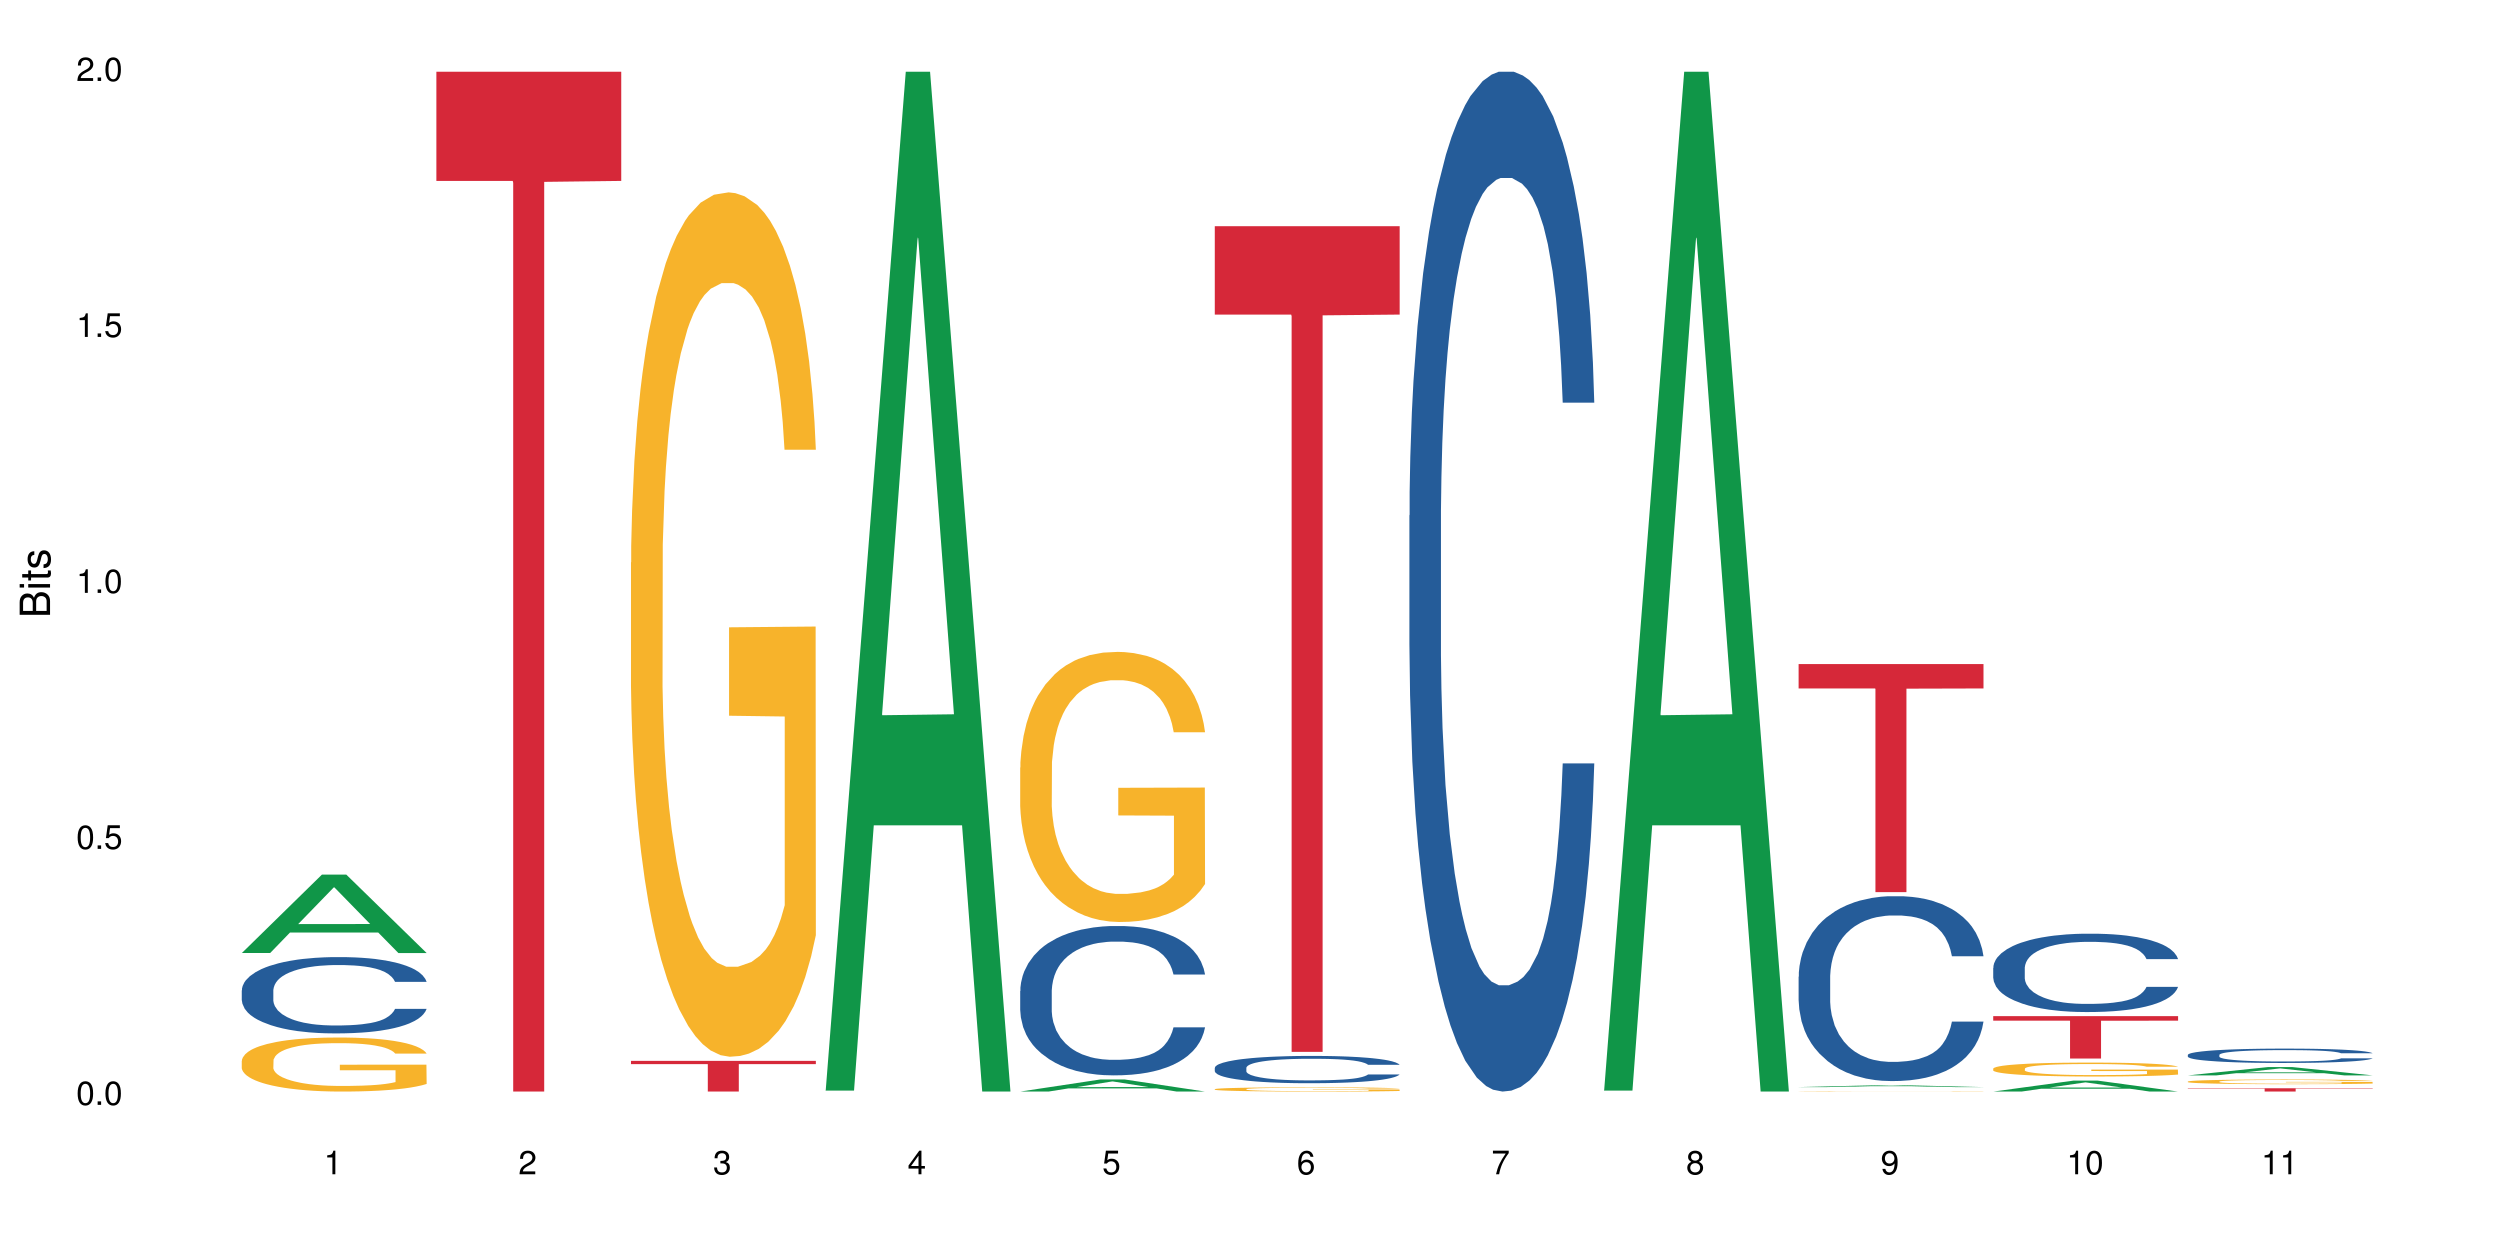 <?xml version="1.0" encoding="UTF-8"?>
<svg xmlns="http://www.w3.org/2000/svg" xmlns:xlink="http://www.w3.org/1999/xlink" width="720pt" height="360pt" viewBox="0 0 720 360" version="1.1">
<defs>
<g>
<symbol overflow="visible" id="glyph0-0">
<path style="stroke:none;" d=""/>
</symbol>
<symbol overflow="visible" id="glyph0-1">
<path style="stroke:none;" d="M 2.641 -6.797 C 2 -6.797 1.422 -6.531 1.078 -6.047 C 0.641 -5.453 0.406 -4.547 0.406 -3.297 C 0.406 -1 1.188 0.219 2.641 0.219 C 4.078 0.219 4.859 -1 4.859 -3.234 C 4.859 -4.562 4.656 -5.438 4.203 -6.047 C 3.844 -6.531 3.281 -6.797 2.641 -6.797 Z M 2.641 -6.047 C 3.547 -6.047 4 -5.125 4 -3.312 C 4 -1.375 3.562 -0.484 2.625 -0.484 C 1.734 -0.484 1.281 -1.422 1.281 -3.281 C 1.281 -5.141 1.734 -6.047 2.641 -6.047 Z M 2.641 -6.047 "/>
</symbol>
<symbol overflow="visible" id="glyph0-2">
<path style="stroke:none;" d="M 1.828 -1 L 0.828 -1 L 0.828 0 L 1.828 0 Z M 1.828 -1 "/>
</symbol>
<symbol overflow="visible" id="glyph0-3">
<path style="stroke:none;" d="M 4.562 -6.797 L 1.062 -6.797 L 0.547 -3.094 L 1.328 -3.094 C 1.719 -3.562 2.047 -3.734 2.578 -3.734 C 3.484 -3.734 4.062 -3.109 4.062 -2.094 C 4.062 -1.125 3.484 -0.531 2.578 -0.531 C 1.828 -0.531 1.375 -0.906 1.188 -1.672 L 0.328 -1.672 C 0.453 -1.109 0.547 -0.844 0.75 -0.594 C 1.125 -0.078 1.828 0.219 2.594 0.219 C 3.969 0.219 4.922 -0.781 4.922 -2.219 C 4.922 -3.562 4.031 -4.484 2.719 -4.484 C 2.25 -4.484 1.859 -4.359 1.469 -4.062 L 1.734 -5.969 L 4.562 -5.969 Z M 4.562 -6.797 "/>
</symbol>
<symbol overflow="visible" id="glyph0-4">
<path style="stroke:none;" d="M 2.484 -4.844 L 2.484 0 L 3.328 0 L 3.328 -6.797 L 2.766 -6.797 C 2.469 -5.75 2.281 -5.609 0.984 -5.453 L 0.984 -4.844 Z M 2.484 -4.844 "/>
</symbol>
<symbol overflow="visible" id="glyph0-5">
<path style="stroke:none;" d="M 4.859 -0.828 L 1.281 -0.828 C 1.359 -1.391 1.672 -1.75 2.5 -2.234 L 3.469 -2.75 C 4.406 -3.266 4.906 -3.969 4.906 -4.812 C 4.906 -5.375 4.672 -5.906 4.266 -6.266 C 3.859 -6.625 3.375 -6.797 2.719 -6.797 C 1.859 -6.797 1.219 -6.5 0.844 -5.922 C 0.609 -5.562 0.5 -5.125 0.484 -4.438 L 1.328 -4.438 C 1.359 -4.906 1.406 -5.188 1.531 -5.406 C 1.75 -5.812 2.188 -6.062 2.703 -6.062 C 3.469 -6.062 4.031 -5.516 4.031 -4.781 C 4.031 -4.25 3.719 -3.797 3.125 -3.438 L 2.234 -2.938 C 0.812 -2.141 0.406 -1.5 0.328 0 L 4.859 0 Z M 4.859 -0.828 "/>
</symbol>
<symbol overflow="visible" id="glyph0-6">
<path style="stroke:none;" d="M 2.125 -3.125 L 2.578 -3.125 C 3.516 -3.125 3.984 -2.703 3.984 -1.891 C 3.984 -1.031 3.469 -0.531 2.578 -0.531 C 1.656 -0.531 1.203 -0.984 1.156 -1.969 L 0.312 -1.969 C 0.344 -1.422 0.438 -1.078 0.609 -0.766 C 0.953 -0.109 1.625 0.219 2.547 0.219 C 3.953 0.219 4.859 -0.609 4.859 -1.906 C 4.859 -2.766 4.516 -3.25 3.703 -3.516 C 4.344 -3.766 4.656 -4.25 4.656 -4.938 C 4.656 -6.109 3.875 -6.797 2.578 -6.797 C 1.203 -6.797 0.484 -6.047 0.453 -4.609 L 1.297 -4.609 C 1.312 -5.016 1.344 -5.25 1.453 -5.453 C 1.641 -5.828 2.062 -6.062 2.594 -6.062 C 3.344 -6.062 3.797 -5.625 3.797 -4.906 C 3.797 -4.422 3.609 -4.141 3.25 -3.984 C 3.016 -3.891 2.719 -3.844 2.125 -3.844 Z M 2.125 -3.125 "/>
</symbol>
<symbol overflow="visible" id="glyph0-7">
<path style="stroke:none;" d="M 3.141 -1.625 L 3.141 0 L 3.984 0 L 3.984 -1.625 L 4.984 -1.625 L 4.984 -2.391 L 3.984 -2.391 L 3.984 -6.797 L 3.359 -6.797 L 0.266 -2.516 L 0.266 -1.625 Z M 3.141 -2.391 L 1 -2.391 L 3.141 -5.359 Z M 3.141 -2.391 "/>
</symbol>
<symbol overflow="visible" id="glyph0-8">
<path style="stroke:none;" d="M 4.781 -5.031 C 4.609 -6.141 3.891 -6.797 2.844 -6.797 C 2.094 -6.797 1.422 -6.438 1.031 -5.828 C 0.609 -5.172 0.406 -4.344 0.406 -3.094 C 0.406 -1.953 0.578 -1.234 0.984 -0.625 C 1.359 -0.078 1.953 0.219 2.703 0.219 C 3.984 0.219 4.922 -0.734 4.922 -2.078 C 4.922 -3.344 4.062 -4.234 2.844 -4.234 C 2.172 -4.234 1.641 -3.969 1.281 -3.469 C 1.281 -5.125 1.828 -6.047 2.797 -6.047 C 3.391 -6.047 3.797 -5.672 3.938 -5.031 Z M 2.734 -3.484 C 3.547 -3.484 4.062 -2.922 4.062 -2 C 4.062 -1.156 3.484 -0.531 2.703 -0.531 C 1.922 -0.531 1.328 -1.188 1.328 -2.047 C 1.328 -2.891 1.906 -3.484 2.734 -3.484 Z M 2.734 -3.484 "/>
</symbol>
<symbol overflow="visible" id="glyph0-9">
<path style="stroke:none;" d="M 4.984 -6.797 L 0.438 -6.797 L 0.438 -5.969 L 4.109 -5.969 C 2.5 -3.656 1.828 -2.234 1.328 0 L 2.219 0 C 2.594 -2.172 3.453 -4.047 4.984 -6.094 Z M 4.984 -6.797 "/>
</symbol>
<symbol overflow="visible" id="glyph0-10">
<path style="stroke:none;" d="M 3.75 -3.578 C 4.453 -4 4.688 -4.344 4.688 -4.984 C 4.688 -6.047 3.844 -6.797 2.641 -6.797 C 1.438 -6.797 0.594 -6.047 0.594 -4.984 C 0.594 -4.359 0.828 -4.016 1.516 -3.578 C 0.734 -3.203 0.359 -2.641 0.359 -1.891 C 0.359 -0.641 1.297 0.219 2.641 0.219 C 3.984 0.219 4.922 -0.641 4.922 -1.875 C 4.922 -2.641 4.531 -3.203 3.75 -3.578 Z M 2.641 -6.047 C 3.359 -6.047 3.812 -5.625 3.812 -4.969 C 3.812 -4.344 3.344 -3.922 2.641 -3.922 C 1.922 -3.922 1.453 -4.344 1.453 -4.984 C 1.453 -5.625 1.922 -6.047 2.641 -6.047 Z M 2.641 -3.203 C 3.484 -3.203 4.062 -2.672 4.062 -1.875 C 4.062 -1.062 3.484 -0.531 2.625 -0.531 C 1.797 -0.531 1.219 -1.078 1.219 -1.875 C 1.219 -2.672 1.797 -3.203 2.641 -3.203 Z M 2.641 -3.203 "/>
</symbol>
<symbol overflow="visible" id="glyph0-11">
<path style="stroke:none;" d="M 0.516 -1.547 C 0.672 -0.438 1.406 0.219 2.438 0.219 C 3.188 0.219 3.859 -0.141 4.266 -0.75 C 4.688 -1.406 4.891 -2.25 4.891 -3.484 C 4.891 -4.625 4.703 -5.359 4.312 -5.953 C 3.938 -6.5 3.344 -6.797 2.594 -6.797 C 1.297 -6.797 0.359 -5.844 0.359 -4.516 C 0.359 -3.25 1.234 -2.344 2.453 -2.344 C 3.094 -2.344 3.562 -2.578 4.016 -3.109 C 4 -1.453 3.469 -0.531 2.5 -0.531 C 1.906 -0.531 1.484 -0.906 1.359 -1.547 Z M 2.578 -6.062 C 3.375 -6.062 3.969 -5.406 3.969 -4.531 C 3.969 -3.688 3.375 -3.094 2.547 -3.094 C 1.734 -3.094 1.234 -3.672 1.234 -4.578 C 1.234 -5.438 1.797 -6.062 2.578 -6.062 Z M 2.578 -6.062 "/>
</symbol>
<symbol overflow="visible" id="glyph1-0">
<path style="stroke:none;" d=""/>
</symbol>
<symbol overflow="visible" id="glyph1-1">
<path style="stroke:none;" d="M 0 -0.953 L 0 -4.891 C 0 -5.719 -0.234 -6.344 -0.734 -6.797 C -1.188 -7.234 -1.812 -7.469 -2.5 -7.469 C -3.547 -7.469 -4.188 -7 -4.625 -5.875 C -4.984 -6.672 -5.641 -7.094 -6.531 -7.094 C -7.156 -7.094 -7.734 -6.859 -8.141 -6.391 C -8.562 -5.938 -8.75 -5.344 -8.75 -4.5 L -8.75 -0.953 Z M -4.984 -2.062 L -7.766 -2.062 L -7.766 -4.219 C -7.766 -4.844 -7.688 -5.203 -7.453 -5.5 C -7.219 -5.812 -6.859 -5.969 -6.375 -5.969 C -5.906 -5.969 -5.531 -5.812 -5.297 -5.5 C -5.062 -5.203 -4.984 -4.844 -4.984 -4.219 Z M -0.984 -2.062 L -4 -2.062 L -4 -4.781 C -4 -5.328 -3.859 -5.688 -3.578 -5.953 C -3.297 -6.219 -2.922 -6.359 -2.484 -6.359 C -2.062 -6.359 -1.688 -6.219 -1.406 -5.953 C -1.109 -5.688 -0.984 -5.328 -0.984 -4.781 Z M -0.984 -2.062 "/>
</symbol>
<symbol overflow="visible" id="glyph1-2">
<path style="stroke:none;" d="M -6.281 -1.797 L -6.281 -0.797 L 0 -0.797 L 0 -1.797 Z M -8.75 -1.797 L -8.75 -0.797 L -7.484 -0.797 L -7.484 -1.797 Z M -8.75 -1.797 "/>
</symbol>
<symbol overflow="visible" id="glyph1-3">
<path style="stroke:none;" d="M -6.281 -3.047 L -6.281 -2.016 L -8.016 -2.016 L -8.016 -1.016 L -6.281 -1.016 L -6.281 -0.172 L -5.469 -0.172 L -5.469 -1.016 L -0.719 -1.016 C -0.078 -1.016 0.281 -1.453 0.281 -2.234 C 0.281 -2.469 0.25 -2.719 0.188 -3.047 L -0.641 -3.047 C -0.609 -2.922 -0.594 -2.766 -0.594 -2.562 C -0.594 -2.141 -0.719 -2.016 -1.156 -2.016 L -5.469 -2.016 L -5.469 -3.047 Z M -6.281 -3.047 "/>
</symbol>
<symbol overflow="visible" id="glyph1-4">
<path style="stroke:none;" d="M -4.531 -5.25 C -5.766 -5.25 -6.469 -4.422 -6.469 -2.969 C -6.469 -1.516 -5.719 -0.562 -4.547 -0.562 C -3.562 -0.562 -3.094 -1.062 -2.734 -2.562 L -2.516 -3.484 C -2.344 -4.188 -2.094 -4.469 -1.625 -4.469 C -1.047 -4.469 -0.641 -3.875 -0.641 -3 C -0.641 -2.453 -0.797 -2 -1.062 -1.75 C -1.25 -1.594 -1.422 -1.531 -1.875 -1.469 L -1.875 -0.406 C -0.422 -0.453 0.281 -1.266 0.281 -2.922 C 0.281 -4.5 -0.5 -5.516 -1.719 -5.516 C -2.656 -5.516 -3.172 -4.984 -3.469 -3.734 L -3.703 -2.766 C -3.891 -1.953 -4.156 -1.609 -4.594 -1.609 C -5.172 -1.609 -5.547 -2.125 -5.547 -2.938 C -5.547 -3.75 -5.203 -4.172 -4.531 -4.203 Z M -4.531 -5.25 "/>
</symbol>
</g>
</defs>
<g id="surface72864">
<rect x="0" y="0" width="720" height="360" style="fill:rgb(100%,100%,100%);fill-opacity:1;stroke:none;"/>
<path style=" stroke:none;fill-rule:nonzero;fill:rgb(6.275%,58.824%,28.235%);fill-opacity:1;" d="M 69.629 274.457 L 69.688 274.438 L 92.723 251.879 L 99.723 251.879 L 122.875 274.477 L 114.738 274.477 L 108.938 268.578 L 83.508 268.578 L 77.82 274.457 L 69.629 274.457 L 85.957 266.141 L 106.605 266.117 L 96.309 255.574 L 96.195 255.551 L 96.082 255.613 L 85.898 266.117 L 85.957 266.141 Z M 69.629 274.457 "/>
<path style=" stroke:none;fill-rule:nonzero;fill:rgb(14.51%,36.078%,60%);fill-opacity:1;" d="M 69.629 285.215 L 69.695 285.195 L 69.695 284.711 L 69.891 283.949 L 70.344 282.984 L 70.797 282.324 L 71.969 281.137 L 73.59 279.996 L 75.277 279.109 L 76.512 278.59 L 77.617 278.188 L 80.148 277.445 L 81.773 277.062 L 83.523 276.723 L 85.668 276.379 L 87.227 276.18 L 90.73 275.859 L 93.328 275.719 L 95.344 275.656 L 99.691 275.656 L 102.289 275.738 L 104.172 275.84 L 106.25 276 L 108.004 276.18 L 111.055 276.621 L 113.781 277.184 L 115.016 277.504 L 116.965 278.129 L 118.457 278.73 L 119.496 279.25 L 120.664 279.996 L 121.703 280.898 L 122.484 281.922 L 122.875 282.785 L 113.781 282.785 L 113.328 281.98 L 112.809 281.359 L 111.836 280.535 L 110.859 279.953 L 109.496 279.371 L 108.266 278.992 L 106.574 278.609 L 105.082 278.367 L 103.523 278.188 L 102.031 278.066 L 99.172 277.945 L 95.863 277.945 L 94.629 277.988 L 92.098 278.148 L 90.73 278.289 L 88.785 278.57 L 87.422 278.828 L 85.797 279.23 L 84.695 279.574 L 83.328 280.094 L 82.355 280.555 L 81.254 281.219 L 80.602 281.723 L 80.02 282.281 L 79.5 282.945 L 79.109 283.648 L 78.852 284.391 L 78.719 285.113 L 78.719 288.227 L 78.852 288.949 L 79.176 289.793 L 80.02 291.016 L 81.254 292.082 L 82.68 292.922 L 84.043 293.527 L 84.824 293.809 L 85.863 294.129 L 87.484 294.531 L 89.824 294.93 L 91.188 295.09 L 93.266 295.254 L 95.406 295.332 L 98.266 295.332 L 100.797 295.254 L 102.484 295.152 L 104.238 294.992 L 106.641 294.648 L 108.133 294.328 L 109.434 293.945 L 110.406 293.566 L 111.055 293.246 L 112.031 292.621 L 112.809 291.941 L 113.395 291.238 L 113.781 290.555 L 122.875 290.555 L 122.484 291.355 L 121.898 292.141 L 121.316 292.723 L 120.406 293.426 L 119.367 294.047 L 117.875 294.75 L 116.641 295.211 L 115.016 295.715 L 113.523 296.094 L 111.898 296.438 L 109.496 296.84 L 107.938 297.039 L 106.25 297.219 L 104.238 297.379 L 101.707 297.52 L 98.977 297.602 L 96.445 297.621 L 93.719 297.582 L 91.707 297.5 L 89.043 297.32 L 85.73 296.957 L 83.328 296.578 L 81.445 296.195 L 79.824 295.793 L 78.004 295.254 L 75.668 294.367 L 74.238 293.688 L 73.266 293.125 L 72.16 292.34 L 71.383 291.637 L 70.473 290.516 L 69.824 289.09 L 69.629 287.984 Z M 69.629 285.215 "/>
<path style=" stroke:none;fill-rule:nonzero;fill:rgb(96.863%,70.196%,16.863%);fill-opacity:1;" d="M 69.629 305.469 L 69.695 305.457 L 69.695 305.172 L 69.953 304.531 L 70.602 303.648 L 71.449 302.926 L 72.355 302.355 L 72.941 302.059 L 73.914 301.629 L 74.758 301.316 L 76.902 300.676 L 79.629 300.082 L 81.121 299.824 L 82.809 299.582 L 85.215 299.312 L 86.316 299.215 L 89.691 298.984 L 93.523 298.844 L 97.746 298.801 L 99.691 298.816 L 102.355 298.871 L 105.992 299.027 L 108.07 299.172 L 109.691 299.312 L 111.379 299.496 L 113.457 299.781 L 115.406 300.125 L 116.965 300.465 L 118.523 300.891 L 119.82 301.348 L 120.926 301.844 L 121.898 302.441 L 122.484 302.938 L 122.875 303.438 L 113.848 303.438 L 113.328 302.938 L 112.742 302.555 L 111.77 302.086 L 110.797 301.742 L 109.82 301.473 L 108.004 301.105 L 106.445 300.875 L 104.496 300.676 L 102.613 300.551 L 100.473 300.465 L 99.172 300.438 L 95.73 300.438 L 92.613 300.535 L 90.797 300.648 L 89.5 300.762 L 87.68 300.977 L 86.578 301.148 L 85.926 301.262 L 83.98 301.703 L 82.68 302.098 L 81.965 302.371 L 81.059 302.797 L 80.406 303.18 L 79.695 303.75 L 79.305 304.176 L 78.785 305.141 L 78.719 307.703 L 78.914 308.242 L 79.305 308.824 L 79.824 309.336 L 80.602 309.879 L 81.383 310.289 L 82.746 310.844 L 83.914 311.215 L 84.824 311.457 L 86.578 311.84 L 87.289 311.969 L 88.98 312.223 L 90.73 312.422 L 92.875 312.594 L 94.5 312.68 L 97.094 312.75 L 100.406 312.75 L 104.305 312.664 L 106.77 312.551 L 108.457 312.438 L 109.562 312.336 L 110.926 312.18 L 111.898 312.039 L 112.809 311.883 L 113.914 311.641 L 113.914 308.242 L 97.875 308.227 L 97.875 306.637 L 122.809 306.621 L 122.875 312.18 L 121.512 312.566 L 119.82 312.934 L 118.199 313.219 L 116.512 313.461 L 114.109 313.73 L 112.16 313.902 L 109.172 314.102 L 106.445 314.227 L 103.59 314.312 L 101.055 314.355 L 98.07 314.371 L 95.406 314.344 L 92.551 314.258 L 90.277 314.145 L 88.199 314 L 86.121 313.816 L 83.523 313.516 L 81.836 313.277 L 80.082 312.977 L 78.332 312.621 L 76.773 312.238 L 75.734 311.938 L 74.695 311.598 L 73.59 311.172 L 72.551 310.688 L 71.773 310.246 L 71.059 309.75 L 70.539 309.281 L 70.02 308.641 L 69.758 308.129 L 69.629 307.688 Z M 69.629 305.469 "/>
<path style=" stroke:none;fill-rule:nonzero;fill:rgb(83.922%,15.686%,22.353%);fill-opacity:1;" d="M 125.676 20.664 L 178.918 20.664 L 178.918 52.102 L 156.73 52.379 L 156.73 314.371 L 147.801 314.371 L 147.801 52.652 L 147.672 52.102 L 125.676 52.102 Z M 125.676 20.664 "/>
<path style=" stroke:none;fill-rule:nonzero;fill:rgb(96.863%,70.196%,16.863%);fill-opacity:1;" d="M 181.723 162.023 L 181.785 161.797 L 181.785 157.25 L 182.047 147.02 L 182.695 132.926 L 183.539 121.328 L 184.449 112.234 L 185.035 107.461 L 186.008 100.641 L 186.852 95.641 L 188.996 85.41 L 191.723 75.859 L 193.215 71.77 L 194.902 67.902 L 197.305 63.586 L 198.41 61.992 L 201.785 58.355 L 205.617 56.082 L 209.836 55.398 L 211.785 55.629 L 214.449 56.535 L 218.082 59.039 L 220.16 61.312 L 221.785 63.586 L 223.473 66.539 L 225.551 71.086 L 227.5 76.543 L 229.059 82 L 230.617 88.82 L 231.914 96.094 L 233.02 104.051 L 233.992 113.602 L 234.578 121.559 L 234.965 129.516 L 225.941 129.516 L 225.422 121.559 L 224.836 115.418 L 223.863 107.918 L 222.891 102.461 L 221.914 98.141 L 220.098 92.23 L 218.539 88.594 L 216.59 85.41 L 214.707 83.363 L 212.566 82 L 211.266 81.543 L 207.824 81.543 L 204.707 83.137 L 202.891 84.953 L 201.59 86.773 L 199.773 90.184 L 198.668 92.91 L 198.02 94.73 L 196.07 101.777 L 194.773 108.145 L 194.059 112.465 L 193.148 119.285 L 192.5 125.422 L 191.785 134.516 L 191.398 141.336 L 190.879 156.797 L 190.812 197.719 L 191.008 206.355 L 191.398 215.68 L 191.918 223.863 L 192.695 232.5 L 193.477 239.094 L 194.84 247.961 L 196.008 253.871 L 196.918 257.738 L 198.668 263.875 L 199.383 265.922 L 201.07 270.012 L 202.824 273.195 L 204.969 275.926 L 206.59 277.289 L 209.188 278.426 L 212.5 278.426 L 216.395 277.062 L 218.863 275.242 L 220.551 273.422 L 221.656 271.832 L 223.02 269.332 L 223.992 267.059 L 224.902 264.559 L 226.004 260.691 L 226.004 206.355 L 209.969 206.129 L 209.969 180.668 L 234.902 180.441 L 234.965 269.332 L 233.602 275.469 L 231.914 281.379 L 230.293 285.926 L 228.602 289.793 L 226.199 294.113 L 224.254 296.84 L 221.266 300.023 L 218.539 302.07 L 215.68 303.434 L 213.148 304.113 L 210.164 304.344 L 207.5 303.887 L 204.645 302.523 L 202.371 300.703 L 200.293 298.43 L 198.215 295.477 L 195.617 290.703 L 193.93 286.836 L 192.176 282.062 L 190.422 276.379 L 188.863 270.242 L 187.824 265.465 L 186.785 260.012 L 185.684 253.191 L 184.645 245.461 L 183.863 238.414 L 183.152 230.457 L 182.633 222.953 L 182.113 212.723 L 181.852 204.539 L 181.723 197.492 Z M 181.723 162.023 "/>
<path style=" stroke:none;fill-rule:nonzero;fill:rgb(83.922%,15.686%,22.353%);fill-opacity:1;" d="M 181.723 305.523 L 234.965 305.523 L 234.965 306.469 L 212.777 306.477 L 212.777 314.371 L 203.848 314.371 L 203.848 306.484 L 203.719 306.469 L 181.723 306.469 Z M 181.723 305.523 "/>
<path style=" stroke:none;fill-rule:nonzero;fill:rgb(6.275%,58.824%,28.235%);fill-opacity:1;" d="M 237.77 314.094 L 237.824 313.82 L 260.863 20.664 L 267.859 20.664 L 291.012 314.371 L 282.879 314.371 L 277.074 237.703 L 251.648 237.703 L 245.961 314.094 L 237.77 314.094 L 254.094 205.988 L 274.742 205.711 L 264.449 68.648 L 264.332 68.375 L 264.219 69.199 L 254.039 205.711 L 254.094 205.988 Z M 237.77 314.094 "/>
<path style=" stroke:none;fill-rule:nonzero;fill:rgb(6.275%,58.824%,28.235%);fill-opacity:1;" d="M 293.816 314.367 L 293.871 314.363 L 316.91 310.887 L 323.906 310.887 L 347.059 314.371 L 338.926 314.371 L 333.121 313.461 L 307.695 313.461 L 302.008 314.367 L 293.816 314.367 L 310.141 313.086 L 330.789 313.082 L 320.492 311.457 L 320.379 311.453 L 320.266 311.465 L 310.082 313.082 L 310.141 313.086 Z M 293.816 314.367 "/>
<path style=" stroke:none;fill-rule:nonzero;fill:rgb(14.51%,36.078%,60%);fill-opacity:1;" d="M 293.816 285.422 L 293.879 285.383 L 293.879 284.438 L 294.074 282.945 L 294.527 281.059 L 294.984 279.762 L 296.152 277.441 L 297.777 275.203 L 299.465 273.473 L 300.699 272.453 L 301.801 271.668 L 304.332 270.211 L 305.957 269.465 L 307.711 268.797 L 309.852 268.129 L 311.41 267.734 L 314.918 267.109 L 317.516 266.832 L 319.527 266.715 L 323.879 266.715 L 326.477 266.871 L 328.359 267.066 L 330.438 267.383 L 332.191 267.734 L 335.242 268.602 L 337.969 269.703 L 339.203 270.328 L 341.148 271.547 L 342.645 272.727 L 343.684 273.75 L 344.852 275.203 L 345.891 276.973 L 346.668 278.977 L 347.059 280.664 L 337.969 280.664 L 337.516 279.094 L 336.996 277.875 L 336.02 276.266 L 335.047 275.125 L 333.684 273.984 L 332.449 273.238 L 330.762 272.492 L 329.266 272.02 L 327.711 271.668 L 326.215 271.43 L 323.359 271.195 L 320.047 271.195 L 318.812 271.273 L 316.281 271.586 L 314.918 271.863 L 312.969 272.414 L 311.605 272.922 L 309.984 273.711 L 308.879 274.379 L 307.516 275.398 L 306.543 276.305 L 305.438 277.602 L 304.789 278.582 L 304.203 279.684 L 303.684 280.98 L 303.293 282.355 L 303.035 283.809 L 302.906 285.223 L 302.906 291.316 L 303.035 292.73 L 303.359 294.383 L 304.203 296.777 L 305.438 298.863 L 306.867 300.512 L 308.23 301.691 L 309.008 302.242 L 310.047 302.871 L 311.672 303.656 L 314.008 304.441 L 315.371 304.758 L 317.449 305.07 L 319.594 305.227 L 322.449 305.227 L 324.98 305.07 L 326.672 304.875 L 328.422 304.559 L 330.824 303.891 L 332.32 303.262 L 333.617 302.516 L 334.594 301.77 L 335.242 301.141 L 336.215 299.922 L 336.996 298.586 L 337.578 297.211 L 337.969 295.875 L 347.059 295.875 L 346.668 297.445 L 346.086 298.98 L 345.5 300.117 L 344.59 301.496 L 343.551 302.711 L 342.059 304.09 L 340.824 304.992 L 339.203 305.977 L 337.707 306.723 L 336.086 307.391 L 333.684 308.176 L 332.125 308.57 L 330.438 308.922 L 328.422 309.238 L 325.891 309.512 L 323.164 309.668 L 320.633 309.707 L 317.906 309.629 L 315.891 309.473 L 313.23 309.117 L 309.918 308.41 L 307.516 307.664 L 305.633 306.918 L 304.008 306.133 L 302.191 305.07 L 299.852 303.34 L 298.426 302.004 L 297.449 300.906 L 296.348 299.371 L 295.566 297.996 L 294.66 295.797 L 294.008 293.008 L 293.816 290.844 Z M 293.816 285.422 "/>
<path style=" stroke:none;fill-rule:nonzero;fill:rgb(96.863%,70.196%,16.863%);fill-opacity:1;" d="M 293.816 221.062 L 293.879 220.988 L 293.879 219.57 L 294.141 216.371 L 294.789 211.969 L 295.633 208.344 L 296.543 205.504 L 297.125 204.012 L 298.102 201.879 L 298.945 200.316 L 301.086 197.117 L 303.812 194.137 L 305.309 192.855 L 306.996 191.648 L 309.398 190.297 L 310.504 189.801 L 313.879 188.664 L 317.711 187.953 L 321.93 187.742 L 323.879 187.812 L 326.539 188.098 L 330.176 188.879 L 332.254 189.59 L 333.879 190.297 L 335.566 191.223 L 337.645 192.645 L 339.59 194.348 L 341.148 196.055 L 342.707 198.184 L 344.008 200.457 L 345.109 202.945 L 346.086 205.93 L 346.668 208.414 L 347.059 210.902 L 338.035 210.902 L 337.516 208.414 L 336.93 206.496 L 335.957 204.152 L 334.98 202.449 L 334.008 201.098 L 332.191 199.25 L 330.633 198.113 L 328.684 197.117 L 326.801 196.48 L 324.656 196.055 L 323.359 195.91 L 319.918 195.91 L 316.801 196.41 L 314.984 196.977 L 313.684 197.547 L 311.867 198.609 L 310.762 199.465 L 310.113 200.031 L 308.164 202.234 L 306.867 204.223 L 306.152 205.574 L 305.242 207.703 L 304.594 209.621 L 303.879 212.465 L 303.488 214.598 L 302.969 219.426 L 302.906 232.215 L 303.102 234.914 L 303.488 237.828 L 304.008 240.387 L 304.789 243.086 L 305.566 245.145 L 306.93 247.914 L 308.102 249.762 L 309.008 250.973 L 310.762 252.891 L 311.477 253.527 L 313.164 254.809 L 314.918 255.801 L 317.059 256.656 L 318.684 257.082 L 321.281 257.438 L 324.594 257.438 L 328.488 257.008 L 330.957 256.441 L 332.645 255.871 L 333.746 255.375 L 335.113 254.594 L 336.086 253.883 L 336.996 253.102 L 338.098 251.895 L 338.098 234.914 L 322.059 234.844 L 322.059 226.887 L 346.992 226.816 L 347.059 254.594 L 345.695 256.512 L 344.008 258.359 L 342.383 259.781 L 340.695 260.988 L 338.293 262.34 L 336.344 263.191 L 333.359 264.184 L 330.633 264.824 L 327.773 265.25 L 325.242 265.465 L 322.254 265.535 L 319.594 265.395 L 316.734 264.965 L 314.465 264.398 L 312.387 263.688 L 310.309 262.766 L 307.711 261.273 L 306.023 260.066 L 304.27 258.574 L 302.516 256.797 L 300.957 254.879 L 299.918 253.387 L 298.879 251.68 L 297.777 249.551 L 296.738 247.133 L 295.957 244.934 L 295.242 242.445 L 294.723 240.102 L 294.203 236.902 L 293.945 234.348 L 293.816 232.145 Z M 293.816 221.062 "/>
<path style=" stroke:none;fill-rule:nonzero;fill:rgb(14.51%,36.078%,60%);fill-opacity:1;" d="M 349.859 307.527 L 349.926 307.52 L 349.926 307.348 L 350.121 307.074 L 350.574 306.73 L 351.031 306.492 L 352.199 306.07 L 353.82 305.66 L 355.512 305.344 L 356.742 305.156 L 357.848 305.012 L 360.379 304.746 L 362.004 304.609 L 363.758 304.488 L 365.898 304.367 L 367.457 304.297 L 370.965 304.18 L 373.562 304.129 L 375.574 304.109 L 379.926 304.109 L 382.523 304.137 L 384.406 304.172 L 386.484 304.23 L 388.234 304.297 L 391.289 304.453 L 394.016 304.656 L 395.25 304.77 L 397.195 304.992 L 398.691 305.207 L 399.73 305.395 L 400.898 305.66 L 401.938 305.984 L 402.715 306.352 L 403.105 306.66 L 394.016 306.66 L 393.559 306.371 L 393.039 306.148 L 392.066 305.855 L 391.094 305.645 L 389.73 305.438 L 388.496 305.301 L 386.809 305.164 L 385.312 305.078 L 383.754 305.012 L 382.262 304.969 L 379.406 304.926 L 376.094 304.926 L 374.859 304.941 L 372.328 305 L 370.965 305.051 L 369.016 305.148 L 367.652 305.242 L 366.027 305.387 L 364.926 305.508 L 363.562 305.695 L 362.586 305.863 L 361.484 306.098 L 360.836 306.277 L 360.25 306.48 L 359.73 306.715 L 359.34 306.969 L 359.082 307.234 L 358.953 307.492 L 358.953 308.605 L 359.082 308.863 L 359.406 309.168 L 360.25 309.605 L 361.484 309.984 L 362.914 310.289 L 364.277 310.504 L 365.055 310.605 L 366.094 310.719 L 367.719 310.863 L 370.055 311.008 L 371.418 311.062 L 373.496 311.121 L 375.641 311.148 L 378.496 311.148 L 381.027 311.121 L 382.715 311.086 L 384.469 311.027 L 386.871 310.906 L 388.367 310.789 L 389.664 310.652 L 390.637 310.52 L 391.289 310.402 L 392.262 310.18 L 393.039 309.938 L 393.625 309.684 L 394.016 309.441 L 403.105 309.441 L 402.715 309.727 L 402.133 310.008 L 401.547 310.215 L 400.637 310.469 L 399.598 310.691 L 398.105 310.941 L 396.871 311.105 L 395.25 311.285 L 393.754 311.422 L 392.133 311.547 L 389.73 311.688 L 388.172 311.762 L 386.484 311.824 L 384.469 311.883 L 381.938 311.934 L 379.211 311.961 L 376.68 311.969 L 373.949 311.953 L 371.938 311.926 L 369.277 311.863 L 365.965 311.73 L 363.562 311.594 L 361.68 311.461 L 360.055 311.316 L 358.238 311.121 L 355.898 310.805 L 354.473 310.562 L 353.496 310.359 L 352.395 310.078 L 351.613 309.828 L 350.707 309.426 L 350.055 308.914 L 349.859 308.52 Z M 349.859 307.527 "/>
<path style=" stroke:none;fill-rule:nonzero;fill:rgb(96.863%,70.196%,16.863%);fill-opacity:1;" d="M 349.859 313.672 L 349.926 313.672 L 349.926 313.648 L 350.188 313.598 L 350.836 313.531 L 351.68 313.473 L 352.59 313.43 L 353.172 313.406 L 354.148 313.371 L 354.992 313.348 L 357.133 313.297 L 359.859 313.25 L 361.355 313.23 L 363.043 313.211 L 365.445 313.188 L 366.547 313.18 L 369.926 313.164 L 373.758 313.152 L 377.977 313.148 L 379.926 313.148 L 382.586 313.156 L 386.223 313.168 L 388.301 313.18 L 389.926 313.188 L 391.613 313.203 L 393.691 313.227 L 395.637 313.254 L 397.195 313.281 L 398.754 313.312 L 400.055 313.348 L 401.156 313.387 L 402.133 313.434 L 402.715 313.473 L 403.105 313.512 L 394.078 313.512 L 393.559 313.473 L 392.977 313.445 L 392 313.406 L 391.027 313.379 L 390.055 313.359 L 388.234 313.328 L 386.676 313.312 L 384.73 313.297 L 382.848 313.285 L 380.703 313.281 L 379.406 313.277 L 375.965 313.277 L 372.848 313.285 L 371.027 313.293 L 369.73 313.305 L 367.914 313.32 L 366.809 313.332 L 366.16 313.344 L 364.211 313.375 L 362.914 313.406 L 362.199 313.43 L 361.289 313.461 L 360.641 313.492 L 359.926 313.539 L 359.535 313.57 L 359.016 313.645 L 358.953 313.848 L 359.145 313.891 L 359.535 313.934 L 360.055 313.977 L 360.836 314.02 L 361.613 314.051 L 362.977 314.094 L 364.145 314.121 L 365.055 314.141 L 366.809 314.172 L 367.523 314.184 L 369.211 314.203 L 370.965 314.219 L 373.105 314.23 L 374.73 314.238 L 377.328 314.242 L 380.641 314.242 L 384.535 314.238 L 387.004 314.227 L 388.691 314.219 L 389.793 314.211 L 391.156 314.199 L 392.133 314.188 L 393.039 314.176 L 394.145 314.156 L 394.145 313.891 L 378.105 313.887 L 378.105 313.762 L 403.039 313.762 L 403.105 314.199 L 401.742 314.23 L 400.055 314.258 L 398.43 314.281 L 396.742 314.301 L 394.34 314.32 L 392.391 314.332 L 389.406 314.348 L 386.676 314.359 L 383.82 314.367 L 381.289 314.371 L 378.301 314.371 L 375.641 314.367 L 372.781 314.363 L 370.508 314.352 L 368.434 314.34 L 366.355 314.328 L 363.758 314.305 L 362.066 314.285 L 360.316 314.262 L 358.562 314.234 L 357.004 314.203 L 355.965 314.18 L 354.926 314.152 L 353.82 314.121 L 352.781 314.082 L 352.004 314.047 L 351.289 314.008 L 350.77 313.973 L 350.25 313.922 L 349.992 313.879 L 349.859 313.848 Z M 349.859 313.672 "/>
<path style=" stroke:none;fill-rule:nonzero;fill:rgb(83.922%,15.686%,22.353%);fill-opacity:1;" d="M 349.859 65.145 L 403.105 65.145 L 403.105 90.598 L 380.914 90.82 L 380.914 302.93 L 371.988 302.93 L 371.988 91.043 L 371.859 90.598 L 349.859 90.598 Z M 349.859 65.145 "/>
<path style=" stroke:none;fill-rule:nonzero;fill:rgb(14.51%,36.078%,60%);fill-opacity:1;" d="M 405.906 148.457 L 405.973 148.188 L 405.973 141.742 L 406.168 131.543 L 406.621 118.656 L 407.078 109.797 L 408.246 93.957 L 409.867 78.652 L 411.555 66.84 L 412.789 59.859 L 413.895 54.492 L 416.426 44.559 L 418.051 39.457 L 419.805 34.891 L 421.945 30.328 L 423.504 27.645 L 427.012 23.348 L 429.609 21.469 L 431.621 20.664 L 435.973 20.664 L 438.566 21.738 L 440.453 23.078 L 442.527 25.227 L 444.281 27.645 L 447.336 33.551 L 450.062 41.066 L 451.293 45.363 L 453.242 53.684 L 454.734 61.738 L 455.773 68.719 L 456.945 78.652 L 457.984 90.734 L 458.762 104.426 L 459.152 115.969 L 450.062 115.969 L 449.605 105.23 L 449.086 96.91 L 448.113 85.902 L 447.141 78.117 L 445.777 70.332 L 444.543 65.23 L 442.855 60.129 L 441.359 56.906 L 439.801 54.492 L 438.309 52.879 L 435.453 51.27 L 432.141 51.27 L 430.906 51.805 L 428.375 53.953 L 427.012 55.832 L 425.062 59.59 L 423.699 63.082 L 422.074 68.449 L 420.973 73.016 L 419.609 79.996 L 418.633 86.172 L 417.531 95.031 L 416.883 101.742 L 416.297 109.258 L 415.777 118.117 L 415.387 127.516 L 415.129 137.449 L 414.996 147.113 L 414.996 188.727 L 415.129 198.391 L 415.453 209.668 L 416.297 226.043 L 417.531 240.273 L 418.957 251.547 L 420.324 259.602 L 421.102 263.359 L 422.141 267.656 L 423.766 273.027 L 426.102 278.395 L 427.465 280.543 L 429.543 282.691 L 431.684 283.766 L 434.543 283.766 L 437.074 282.691 L 438.762 281.348 L 440.516 279.199 L 442.918 274.637 L 444.41 270.34 L 445.711 265.242 L 446.684 260.141 L 447.336 255.844 L 448.309 247.52 L 449.086 238.395 L 449.672 228.996 L 450.062 219.867 L 459.152 219.867 L 458.762 230.609 L 458.176 241.078 L 457.594 248.863 L 456.684 258.262 L 455.645 266.582 L 454.152 275.98 L 452.918 282.152 L 451.293 288.867 L 449.801 293.969 L 448.18 298.531 L 445.777 303.898 L 444.219 306.586 L 442.527 309 L 440.516 311.148 L 437.984 313.027 L 435.258 314.102 L 432.723 314.371 L 429.996 313.832 L 427.984 312.762 L 425.32 310.344 L 422.012 305.512 L 419.609 300.41 L 417.727 295.309 L 416.102 289.941 L 414.285 282.691 L 411.945 270.879 L 410.52 261.75 L 409.543 254.234 L 408.441 243.762 L 407.66 234.367 L 406.75 219.332 L 406.102 200.27 L 405.906 185.504 Z M 405.906 148.457 "/>
<path style=" stroke:none;fill-rule:nonzero;fill:rgb(6.275%,58.824%,28.235%);fill-opacity:1;" d="M 461.953 314.094 L 462.012 313.82 L 485.051 20.664 L 492.047 20.664 L 515.199 314.371 L 507.062 314.371 L 501.262 237.703 L 475.832 237.703 L 470.145 314.094 L 461.953 314.094 L 478.281 205.988 L 498.93 205.711 L 488.633 68.648 L 488.52 68.375 L 488.406 69.199 L 478.223 205.711 L 478.281 205.988 Z M 461.953 314.094 "/>
<path style=" stroke:none;fill-rule:nonzero;fill:rgb(6.275%,58.824%,28.235%);fill-opacity:1;" d="M 518 313.086 L 518.059 313.082 L 541.094 312.535 L 548.094 312.535 L 571.246 313.086 L 563.109 313.086 L 557.309 312.941 L 531.879 312.941 L 526.191 313.086 L 518 313.086 L 534.324 312.883 L 554.977 312.883 L 544.68 312.625 L 544.453 312.625 L 534.27 312.883 L 534.324 312.883 Z M 518 313.086 "/>
<path style=" stroke:none;fill-rule:nonzero;fill:rgb(14.51%,36.078%,60%);fill-opacity:1;" d="M 518 281.281 L 518.066 281.23 L 518.066 280.062 L 518.262 278.215 L 518.715 275.879 L 519.168 274.273 L 520.336 271.402 L 521.961 268.629 L 523.648 266.488 L 524.883 265.223 L 525.988 264.25 L 528.52 262.449 L 530.141 261.523 L 531.895 260.695 L 534.039 259.867 L 535.598 259.383 L 539.102 258.605 L 541.699 258.262 L 543.715 258.117 L 548.062 258.117 L 550.66 258.312 L 552.543 258.555 L 554.621 258.945 L 556.375 259.383 L 559.426 260.453 L 562.152 261.816 L 563.387 262.594 L 565.336 264.102 L 566.828 265.562 L 567.867 266.828 L 569.035 268.629 L 570.074 270.816 L 570.855 273.301 L 571.246 275.395 L 562.152 275.395 L 561.699 273.445 L 561.18 271.938 L 560.207 269.941 L 559.23 268.531 L 557.867 267.121 L 556.633 266.195 L 554.945 265.27 L 553.453 264.688 L 551.895 264.25 L 550.402 263.957 L 547.543 263.664 L 544.234 263.664 L 543 263.762 L 540.465 264.152 L 539.102 264.492 L 537.156 265.172 L 535.793 265.805 L 534.168 266.777 L 533.062 267.605 L 531.699 268.871 L 530.727 269.992 L 529.621 271.598 L 528.973 272.812 L 528.391 274.176 L 527.871 275.781 L 527.48 277.484 L 527.219 279.285 L 527.09 281.039 L 527.09 288.582 L 527.219 290.332 L 527.547 292.375 L 528.391 295.344 L 529.621 297.926 L 531.051 299.969 L 532.414 301.43 L 533.195 302.109 L 534.234 302.887 L 535.855 303.859 L 538.195 304.836 L 539.559 305.223 L 541.637 305.613 L 543.777 305.809 L 546.637 305.809 L 549.168 305.613 L 550.855 305.371 L 552.609 304.98 L 555.012 304.152 L 556.504 303.375 L 557.805 302.449 L 558.777 301.523 L 559.426 300.746 L 560.402 299.238 L 561.18 297.582 L 561.766 295.879 L 562.152 294.227 L 571.246 294.227 L 570.855 296.172 L 570.27 298.07 L 569.688 299.48 L 568.777 301.184 L 567.738 302.691 L 566.246 304.395 L 565.012 305.516 L 563.387 306.73 L 561.895 307.656 L 560.27 308.484 L 557.867 309.457 L 556.309 309.945 L 554.621 310.383 L 552.609 310.77 L 550.078 311.113 L 547.348 311.305 L 544.816 311.355 L 542.09 311.258 L 540.078 311.062 L 537.414 310.625 L 534.102 309.75 L 531.699 308.824 L 529.816 307.898 L 528.195 306.926 L 526.375 305.613 L 524.039 303.473 L 522.609 301.816 L 521.637 300.453 L 520.531 298.559 L 519.754 296.852 L 518.844 294.129 L 518.195 290.672 L 518 287.996 Z M 518 281.281 "/>
<path style=" stroke:none;fill-rule:nonzero;fill:rgb(96.863%,70.196%,16.863%);fill-opacity:1;" d="M 518 314.309 L 518.066 314.309 L 518.324 314.305 L 518.973 314.297 L 519.816 314.293 L 520.727 314.289 L 521.312 314.285 L 522.285 314.285 L 523.129 314.281 L 525.273 314.277 L 528 314.273 L 529.492 314.273 L 531.18 314.27 L 533.582 314.27 L 534.688 314.266 L 556.441 314.266 L 558.062 314.27 L 561.828 314.27 L 563.777 314.273 L 565.336 314.277 L 566.895 314.277 L 568.191 314.281 L 569.297 314.285 L 570.27 314.289 L 570.855 314.293 L 571.246 314.297 L 562.219 314.297 L 561.699 314.293 L 561.113 314.289 L 560.141 314.285 L 559.168 314.285 L 558.191 314.281 L 556.375 314.281 L 554.816 314.277 L 537.871 314.277 L 536.051 314.281 L 534.297 314.281 L 532.352 314.285 L 531.051 314.285 L 530.336 314.289 L 529.43 314.293 L 528.777 314.293 L 528.066 314.297 L 527.676 314.301 L 527.156 314.309 L 527.09 314.324 L 527.285 314.328 L 527.676 314.332 L 528.195 314.336 L 528.973 314.34 L 529.754 314.344 L 531.117 314.348 L 532.285 314.348 L 533.195 314.352 L 534.949 314.352 L 535.66 314.355 L 539.102 314.355 L 541.246 314.359 L 556.828 314.359 L 557.934 314.355 L 561.18 314.355 L 562.285 314.352 L 562.285 314.328 L 546.246 314.328 L 546.246 314.316 L 571.18 314.316 L 571.246 314.355 L 569.879 314.359 L 568.191 314.359 L 566.57 314.363 L 564.883 314.363 L 562.477 314.367 L 557.543 314.367 L 554.816 314.371 L 540.922 314.371 L 538.648 314.367 L 534.492 314.367 L 531.895 314.363 L 530.207 314.363 L 528.453 314.359 L 526.699 314.359 L 525.145 314.355 L 524.105 314.355 L 523.066 314.352 L 521.961 314.348 L 520.922 314.344 L 520.145 314.344 L 519.43 314.34 L 518.391 314.332 L 518.129 314.328 L 518 314.324 Z M 518 314.309 "/>
<path style=" stroke:none;fill-rule:nonzero;fill:rgb(83.922%,15.686%,22.353%);fill-opacity:1;" d="M 518 191.242 L 571.246 191.242 L 571.246 198.273 L 549.055 198.336 L 549.055 256.938 L 540.125 256.938 L 540.125 198.395 L 539.996 198.273 L 518 198.273 Z M 518 191.242 "/>
<path style=" stroke:none;fill-rule:nonzero;fill:rgb(6.275%,58.824%,28.235%);fill-opacity:1;" d="M 574.047 314.367 L 574.102 314.363 L 597.141 311.219 L 604.137 311.219 L 627.289 314.371 L 619.156 314.371 L 613.355 313.547 L 587.926 313.547 L 582.238 314.367 L 574.047 314.367 L 590.371 313.207 L 611.023 313.203 L 600.727 311.734 L 600.613 311.73 L 600.496 311.738 L 590.316 313.203 L 590.371 313.207 Z M 574.047 314.367 "/>
<path style=" stroke:none;fill-rule:nonzero;fill:rgb(14.51%,36.078%,60%);fill-opacity:1;" d="M 574.047 278.727 L 574.113 278.707 L 574.113 278.211 L 574.305 277.43 L 574.762 276.438 L 575.215 275.758 L 576.383 274.543 L 578.008 273.367 L 579.695 272.461 L 580.93 271.922 L 582.035 271.512 L 584.566 270.746 L 586.188 270.355 L 587.941 270.004 L 590.086 269.656 L 591.645 269.449 L 595.148 269.117 L 597.746 268.973 L 599.758 268.914 L 604.109 268.914 L 606.707 268.996 L 608.59 269.098 L 610.668 269.262 L 612.422 269.449 L 615.473 269.902 L 618.199 270.48 L 619.434 270.809 L 621.383 271.449 L 622.875 272.066 L 623.914 272.605 L 625.082 273.367 L 626.121 274.293 L 626.902 275.348 L 627.289 276.234 L 618.199 276.234 L 617.746 275.41 L 617.227 274.77 L 616.254 273.922 L 615.277 273.324 L 613.914 272.727 L 612.68 272.336 L 610.992 271.945 L 609.5 271.695 L 607.941 271.512 L 606.449 271.387 L 603.59 271.262 L 600.277 271.262 L 599.047 271.305 L 596.512 271.469 L 595.148 271.613 L 593.203 271.902 L 591.84 272.172 L 590.215 272.582 L 589.109 272.934 L 587.746 273.469 L 586.773 273.945 L 585.668 274.625 L 585.02 275.141 L 584.438 275.719 L 583.918 276.398 L 583.527 277.121 L 583.266 277.883 L 583.137 278.625 L 583.137 281.82 L 583.266 282.562 L 583.59 283.43 L 584.438 284.688 L 585.668 285.781 L 587.098 286.648 L 588.461 287.266 L 589.242 287.555 L 590.281 287.883 L 591.902 288.297 L 594.242 288.711 L 595.605 288.875 L 597.684 289.039 L 599.824 289.121 L 602.68 289.121 L 605.215 289.039 L 606.902 288.938 L 608.656 288.77 L 611.059 288.422 L 612.551 288.09 L 613.852 287.699 L 614.824 287.309 L 615.473 286.977 L 616.445 286.336 L 617.227 285.637 L 617.812 284.914 L 618.199 284.215 L 627.289 284.215 L 626.902 285.039 L 626.316 285.844 L 625.73 286.441 L 624.824 287.164 L 623.785 287.801 L 622.289 288.523 L 621.059 289 L 619.434 289.512 L 617.941 289.906 L 616.316 290.258 L 613.914 290.668 L 612.355 290.875 L 610.668 291.059 L 608.656 291.227 L 606.121 291.371 L 603.395 291.453 L 600.863 291.473 L 598.137 291.43 L 596.125 291.348 L 593.461 291.164 L 590.148 290.793 L 587.746 290.398 L 585.863 290.008 L 584.242 289.598 L 582.422 289.039 L 580.086 288.133 L 578.656 287.43 L 577.684 286.852 L 576.578 286.051 L 575.801 285.328 L 574.891 284.172 L 574.242 282.707 L 574.047 281.574 Z M 574.047 278.727 "/>
<path style=" stroke:none;fill-rule:nonzero;fill:rgb(96.863%,70.196%,16.863%);fill-opacity:1;" d="M 574.047 307.746 L 574.113 307.742 L 574.113 307.668 L 574.371 307.504 L 575.02 307.277 L 575.863 307.09 L 576.773 306.941 L 577.359 306.867 L 578.332 306.754 L 579.176 306.676 L 581.32 306.512 L 584.047 306.355 L 585.539 306.289 L 587.227 306.227 L 589.629 306.156 L 590.734 306.133 L 594.109 306.074 L 597.941 306.039 L 602.16 306.027 L 604.109 306.031 L 606.773 306.043 L 610.41 306.086 L 612.484 306.121 L 614.109 306.156 L 615.797 306.207 L 617.875 306.277 L 619.824 306.367 L 621.383 306.453 L 622.941 306.566 L 624.238 306.684 L 625.344 306.809 L 626.316 306.965 L 626.902 307.094 L 627.289 307.219 L 618.266 307.219 L 617.746 307.094 L 617.16 306.992 L 616.188 306.871 L 615.215 306.785 L 614.238 306.715 L 612.422 306.621 L 610.863 306.562 L 608.914 306.512 L 607.031 306.477 L 604.891 306.453 L 603.59 306.449 L 600.148 306.449 L 597.031 306.473 L 595.215 306.504 L 593.914 306.531 L 592.098 306.586 L 590.992 306.629 L 590.344 306.66 L 588.398 306.773 L 587.098 306.875 L 586.383 306.945 L 585.477 307.055 L 584.824 307.156 L 584.109 307.301 L 583.723 307.41 L 583.203 307.66 L 583.137 308.32 L 583.332 308.461 L 583.723 308.609 L 584.242 308.742 L 585.02 308.879 L 585.801 308.988 L 587.164 309.129 L 588.332 309.227 L 589.242 309.289 L 590.992 309.387 L 591.707 309.418 L 593.395 309.484 L 595.148 309.535 L 597.293 309.582 L 598.914 309.602 L 601.512 309.621 L 604.824 309.621 L 608.719 309.598 L 611.188 309.57 L 612.875 309.539 L 613.98 309.516 L 615.344 309.473 L 616.316 309.438 L 617.227 309.398 L 618.332 309.336 L 618.332 308.461 L 602.293 308.457 L 602.293 308.047 L 627.227 308.043 L 627.289 309.473 L 625.926 309.574 L 624.238 309.668 L 622.617 309.742 L 620.926 309.805 L 618.523 309.875 L 616.578 309.918 L 613.59 309.969 L 610.863 310 L 608.008 310.023 L 605.473 310.035 L 602.488 310.039 L 599.824 310.031 L 596.969 310.008 L 594.695 309.98 L 592.617 309.941 L 590.539 309.895 L 587.941 309.82 L 586.254 309.758 L 584.5 309.68 L 582.746 309.586 L 581.188 309.488 L 580.148 309.41 L 579.109 309.324 L 578.008 309.215 L 576.969 309.09 L 576.188 308.977 L 575.477 308.848 L 574.957 308.727 L 574.438 308.562 L 574.176 308.43 L 574.047 308.316 Z M 574.047 307.746 "/>
<path style=" stroke:none;fill-rule:nonzero;fill:rgb(83.922%,15.686%,22.353%);fill-opacity:1;" d="M 574.047 292.652 L 627.289 292.652 L 627.289 293.957 L 605.102 293.969 L 605.102 304.848 L 596.172 304.848 L 596.172 293.98 L 596.043 293.957 L 574.047 293.957 Z M 574.047 292.652 "/>
<path style=" stroke:none;fill-rule:nonzero;fill:rgb(6.275%,58.824%,28.235%);fill-opacity:1;" d="M 630.094 309.715 L 630.148 309.711 L 653.188 307.316 L 660.184 307.316 L 683.336 309.715 L 675.203 309.715 L 669.398 309.09 L 643.973 309.09 L 638.285 309.715 L 630.094 309.715 L 646.418 308.832 L 667.066 308.828 L 656.773 307.707 L 656.656 307.707 L 656.543 307.715 L 646.363 308.828 L 646.418 308.832 Z M 630.094 309.715 "/>
<path style=" stroke:none;fill-rule:nonzero;fill:rgb(14.51%,36.078%,60%);fill-opacity:1;" d="M 630.094 303.801 L 630.156 303.797 L 630.156 303.707 L 630.352 303.562 L 630.809 303.383 L 631.262 303.258 L 632.43 303.035 L 634.055 302.82 L 635.742 302.652 L 636.977 302.555 L 638.078 302.477 L 640.613 302.34 L 642.234 302.266 L 643.988 302.203 L 646.133 302.137 L 647.691 302.102 L 651.195 302.039 L 653.793 302.012 L 655.805 302.004 L 660.156 302.004 L 662.754 302.016 L 664.637 302.035 L 666.715 302.066 L 668.469 302.102 L 671.52 302.184 L 674.246 302.289 L 675.48 302.352 L 677.43 302.469 L 678.922 302.582 L 679.961 302.68 L 681.129 302.82 L 682.168 302.988 L 682.949 303.18 L 683.336 303.344 L 674.246 303.344 L 673.793 303.191 L 673.273 303.074 L 672.297 302.922 L 671.324 302.812 L 669.961 302.703 L 668.727 302.629 L 667.039 302.559 L 665.547 302.512 L 663.988 302.477 L 662.492 302.457 L 659.637 302.434 L 656.324 302.434 L 655.09 302.441 L 652.559 302.473 L 651.195 302.496 L 649.246 302.551 L 647.883 302.598 L 646.262 302.676 L 645.156 302.738 L 643.793 302.836 L 642.82 302.926 L 641.715 303.051 L 641.066 303.145 L 640.48 303.25 L 639.961 303.375 L 639.574 303.508 L 639.312 303.645 L 639.184 303.781 L 639.184 304.367 L 639.312 304.504 L 639.637 304.664 L 640.48 304.895 L 641.715 305.094 L 643.145 305.254 L 644.508 305.367 L 645.285 305.418 L 646.324 305.48 L 647.949 305.555 L 650.285 305.629 L 651.648 305.66 L 653.727 305.691 L 655.871 305.707 L 658.727 305.707 L 661.262 305.691 L 662.949 305.672 L 664.703 305.641 L 667.105 305.578 L 668.598 305.516 L 669.895 305.445 L 670.871 305.375 L 671.52 305.312 L 672.492 305.195 L 673.273 305.066 L 673.855 304.934 L 674.246 304.805 L 683.336 304.805 L 682.949 304.957 L 682.363 305.105 L 681.777 305.215 L 680.871 305.348 L 679.832 305.465 L 678.336 305.598 L 677.105 305.684 L 675.48 305.777 L 673.988 305.848 L 672.363 305.914 L 669.961 305.988 L 668.402 306.027 L 666.715 306.062 L 664.703 306.09 L 662.168 306.117 L 659.441 306.133 L 656.91 306.137 L 654.184 306.129 L 652.168 306.113 L 649.508 306.082 L 646.195 306.012 L 643.793 305.941 L 641.91 305.867 L 640.289 305.793 L 638.469 305.691 L 636.133 305.523 L 634.703 305.395 L 633.73 305.289 L 632.625 305.145 L 631.848 305.012 L 630.938 304.801 L 630.289 304.531 L 630.094 304.324 Z M 630.094 303.801 "/>
<path style=" stroke:none;fill-rule:nonzero;fill:rgb(96.863%,70.196%,16.863%);fill-opacity:1;" d="M 630.094 311.477 L 630.156 311.473 L 630.156 311.449 L 630.418 311.395 L 631.066 311.316 L 631.91 311.254 L 632.82 311.203 L 633.406 311.18 L 634.379 311.141 L 635.223 311.113 L 637.367 311.059 L 640.094 311.008 L 641.586 310.984 L 643.273 310.965 L 645.676 310.941 L 646.781 310.93 L 650.156 310.91 L 653.988 310.898 L 658.207 310.895 L 660.156 310.898 L 662.82 310.902 L 666.453 310.914 L 668.531 310.93 L 670.156 310.941 L 671.844 310.957 L 673.922 310.98 L 675.871 311.012 L 677.43 311.039 L 678.988 311.078 L 680.285 311.117 L 681.391 311.16 L 682.363 311.211 L 682.949 311.254 L 683.336 311.297 L 674.312 311.297 L 673.793 311.254 L 673.207 311.223 L 672.234 311.18 L 671.258 311.152 L 670.285 311.129 L 668.469 311.098 L 666.91 311.074 L 664.961 311.059 L 663.078 311.047 L 660.938 311.039 L 656.195 311.039 L 653.078 311.047 L 651.262 311.055 L 649.961 311.066 L 648.145 311.086 L 647.039 311.098 L 646.391 311.109 L 644.441 311.148 L 643.145 311.184 L 642.43 311.207 L 641.52 311.242 L 640.871 311.277 L 640.156 311.324 L 639.77 311.363 L 639.25 311.445 L 639.184 311.668 L 639.379 311.715 L 639.77 311.766 L 640.289 311.812 L 641.066 311.859 L 641.844 311.895 L 643.211 311.941 L 644.379 311.973 L 645.285 311.996 L 647.039 312.027 L 647.754 312.039 L 649.441 312.062 L 651.195 312.078 L 653.34 312.094 L 654.961 312.102 L 657.559 312.109 L 660.871 312.109 L 664.766 312.102 L 667.234 312.09 L 668.922 312.082 L 670.027 312.07 L 671.391 312.059 L 672.363 312.047 L 673.273 312.031 L 674.375 312.012 L 674.375 311.715 L 658.34 311.715 L 658.34 311.578 L 683.273 311.574 L 683.336 312.059 L 681.973 312.09 L 680.285 312.125 L 678.66 312.148 L 676.973 312.168 L 674.57 312.191 L 672.625 312.207 L 669.637 312.227 L 666.91 312.234 L 664.051 312.242 L 661.52 312.246 L 658.531 312.25 L 655.871 312.246 L 653.016 312.238 L 650.742 312.23 L 646.586 312.199 L 643.988 312.176 L 642.301 312.152 L 640.547 312.129 L 638.793 312.098 L 636.195 312.039 L 635.156 312.008 L 634.055 311.969 L 633.016 311.93 L 632.234 311.891 L 631.523 311.848 L 631.004 311.805 L 630.484 311.75 L 630.223 311.707 L 630.094 311.668 Z M 630.094 311.477 "/>
<path style=" stroke:none;fill-rule:nonzero;fill:rgb(83.922%,15.686%,22.353%);fill-opacity:1;" d="M 630.094 313.43 L 683.336 313.43 L 683.336 313.527 L 661.148 313.531 L 661.148 314.371 L 652.219 314.371 L 652.219 313.531 L 652.09 313.527 L 630.094 313.527 Z M 630.094 313.43 "/>
<g style="fill:rgb(0%,0%,0%);fill-opacity:1;">
  <use xlink:href="#glyph0-1" x="21.957" y="318.198"/>
  <use xlink:href="#glyph0-2" x="27.291" y="318.198"/>
  <use xlink:href="#glyph0-1" x="29.958" y="318.198"/>
</g>
<g style="fill:rgb(0%,0%,0%);fill-opacity:1;">
  <use xlink:href="#glyph0-1" x="21.957" y="244.476"/>
  <use xlink:href="#glyph0-2" x="27.291" y="244.476"/>
  <use xlink:href="#glyph0-3" x="29.958" y="244.476"/>
</g>
<g style="fill:rgb(0%,0%,0%);fill-opacity:1;">
  <use xlink:href="#glyph0-4" x="21.957" y="170.753"/>
  <use xlink:href="#glyph0-2" x="27.291" y="170.753"/>
  <use xlink:href="#glyph0-1" x="29.958" y="170.753"/>
</g>
<g style="fill:rgb(0%,0%,0%);fill-opacity:1;">
  <use xlink:href="#glyph0-4" x="21.957" y="97.034"/>
  <use xlink:href="#glyph0-2" x="27.291" y="97.034"/>
  <use xlink:href="#glyph0-3" x="29.958" y="97.034"/>
</g>
<g style="fill:rgb(0%,0%,0%);fill-opacity:1;">
  <use xlink:href="#glyph0-5" x="21.957" y="23.312"/>
  <use xlink:href="#glyph0-2" x="27.291" y="23.312"/>
  <use xlink:href="#glyph0-1" x="29.958" y="23.312"/>
</g>
<g style="fill:rgb(0%,0%,0%);fill-opacity:1;">
  <use xlink:href="#glyph0-4" x="93.25" y="338.19"/>
</g>
<g style="fill:rgb(0%,0%,0%);fill-opacity:1;">
  <use xlink:href="#glyph0-5" x="149.297" y="338.19"/>
</g>
<g style="fill:rgb(0%,0%,0%);fill-opacity:1;">
  <use xlink:href="#glyph0-6" x="205.344" y="338.19"/>
</g>
<g style="fill:rgb(0%,0%,0%);fill-opacity:1;">
  <use xlink:href="#glyph0-7" x="261.391" y="338.19"/>
</g>
<g style="fill:rgb(0%,0%,0%);fill-opacity:1;">
  <use xlink:href="#glyph0-3" x="317.438" y="338.19"/>
</g>
<g style="fill:rgb(0%,0%,0%);fill-opacity:1;">
  <use xlink:href="#glyph0-8" x="373.484" y="338.19"/>
</g>
<g style="fill:rgb(0%,0%,0%);fill-opacity:1;">
  <use xlink:href="#glyph0-9" x="429.531" y="338.19"/>
</g>
<g style="fill:rgb(0%,0%,0%);fill-opacity:1;">
  <use xlink:href="#glyph0-10" x="485.574" y="338.19"/>
</g>
<g style="fill:rgb(0%,0%,0%);fill-opacity:1;">
  <use xlink:href="#glyph0-11" x="541.621" y="338.19"/>
</g>
<g style="fill:rgb(0%,0%,0%);fill-opacity:1;">
  <use xlink:href="#glyph0-4" x="595.168" y="338.19"/>
  <use xlink:href="#glyph0-1" x="600.502" y="338.19"/>
</g>
<g style="fill:rgb(0%,0%,0%);fill-opacity:1;">
  <use xlink:href="#glyph0-4" x="651.215" y="338.19"/>
  <use xlink:href="#glyph0-4" x="656.549" y="338.19"/>
</g>
<g style="fill:rgb(0%,0%,0%);fill-opacity:1;">
  <use xlink:href="#glyph1-1" x="14.412" y="178.016"/>
  <use xlink:href="#glyph1-2" x="14.412" y="170.012"/>
  <use xlink:href="#glyph1-3" x="14.412" y="167.348"/>
  <use xlink:href="#glyph1-4" x="14.412" y="164.012"/>
</g>
</g>
</svg>
